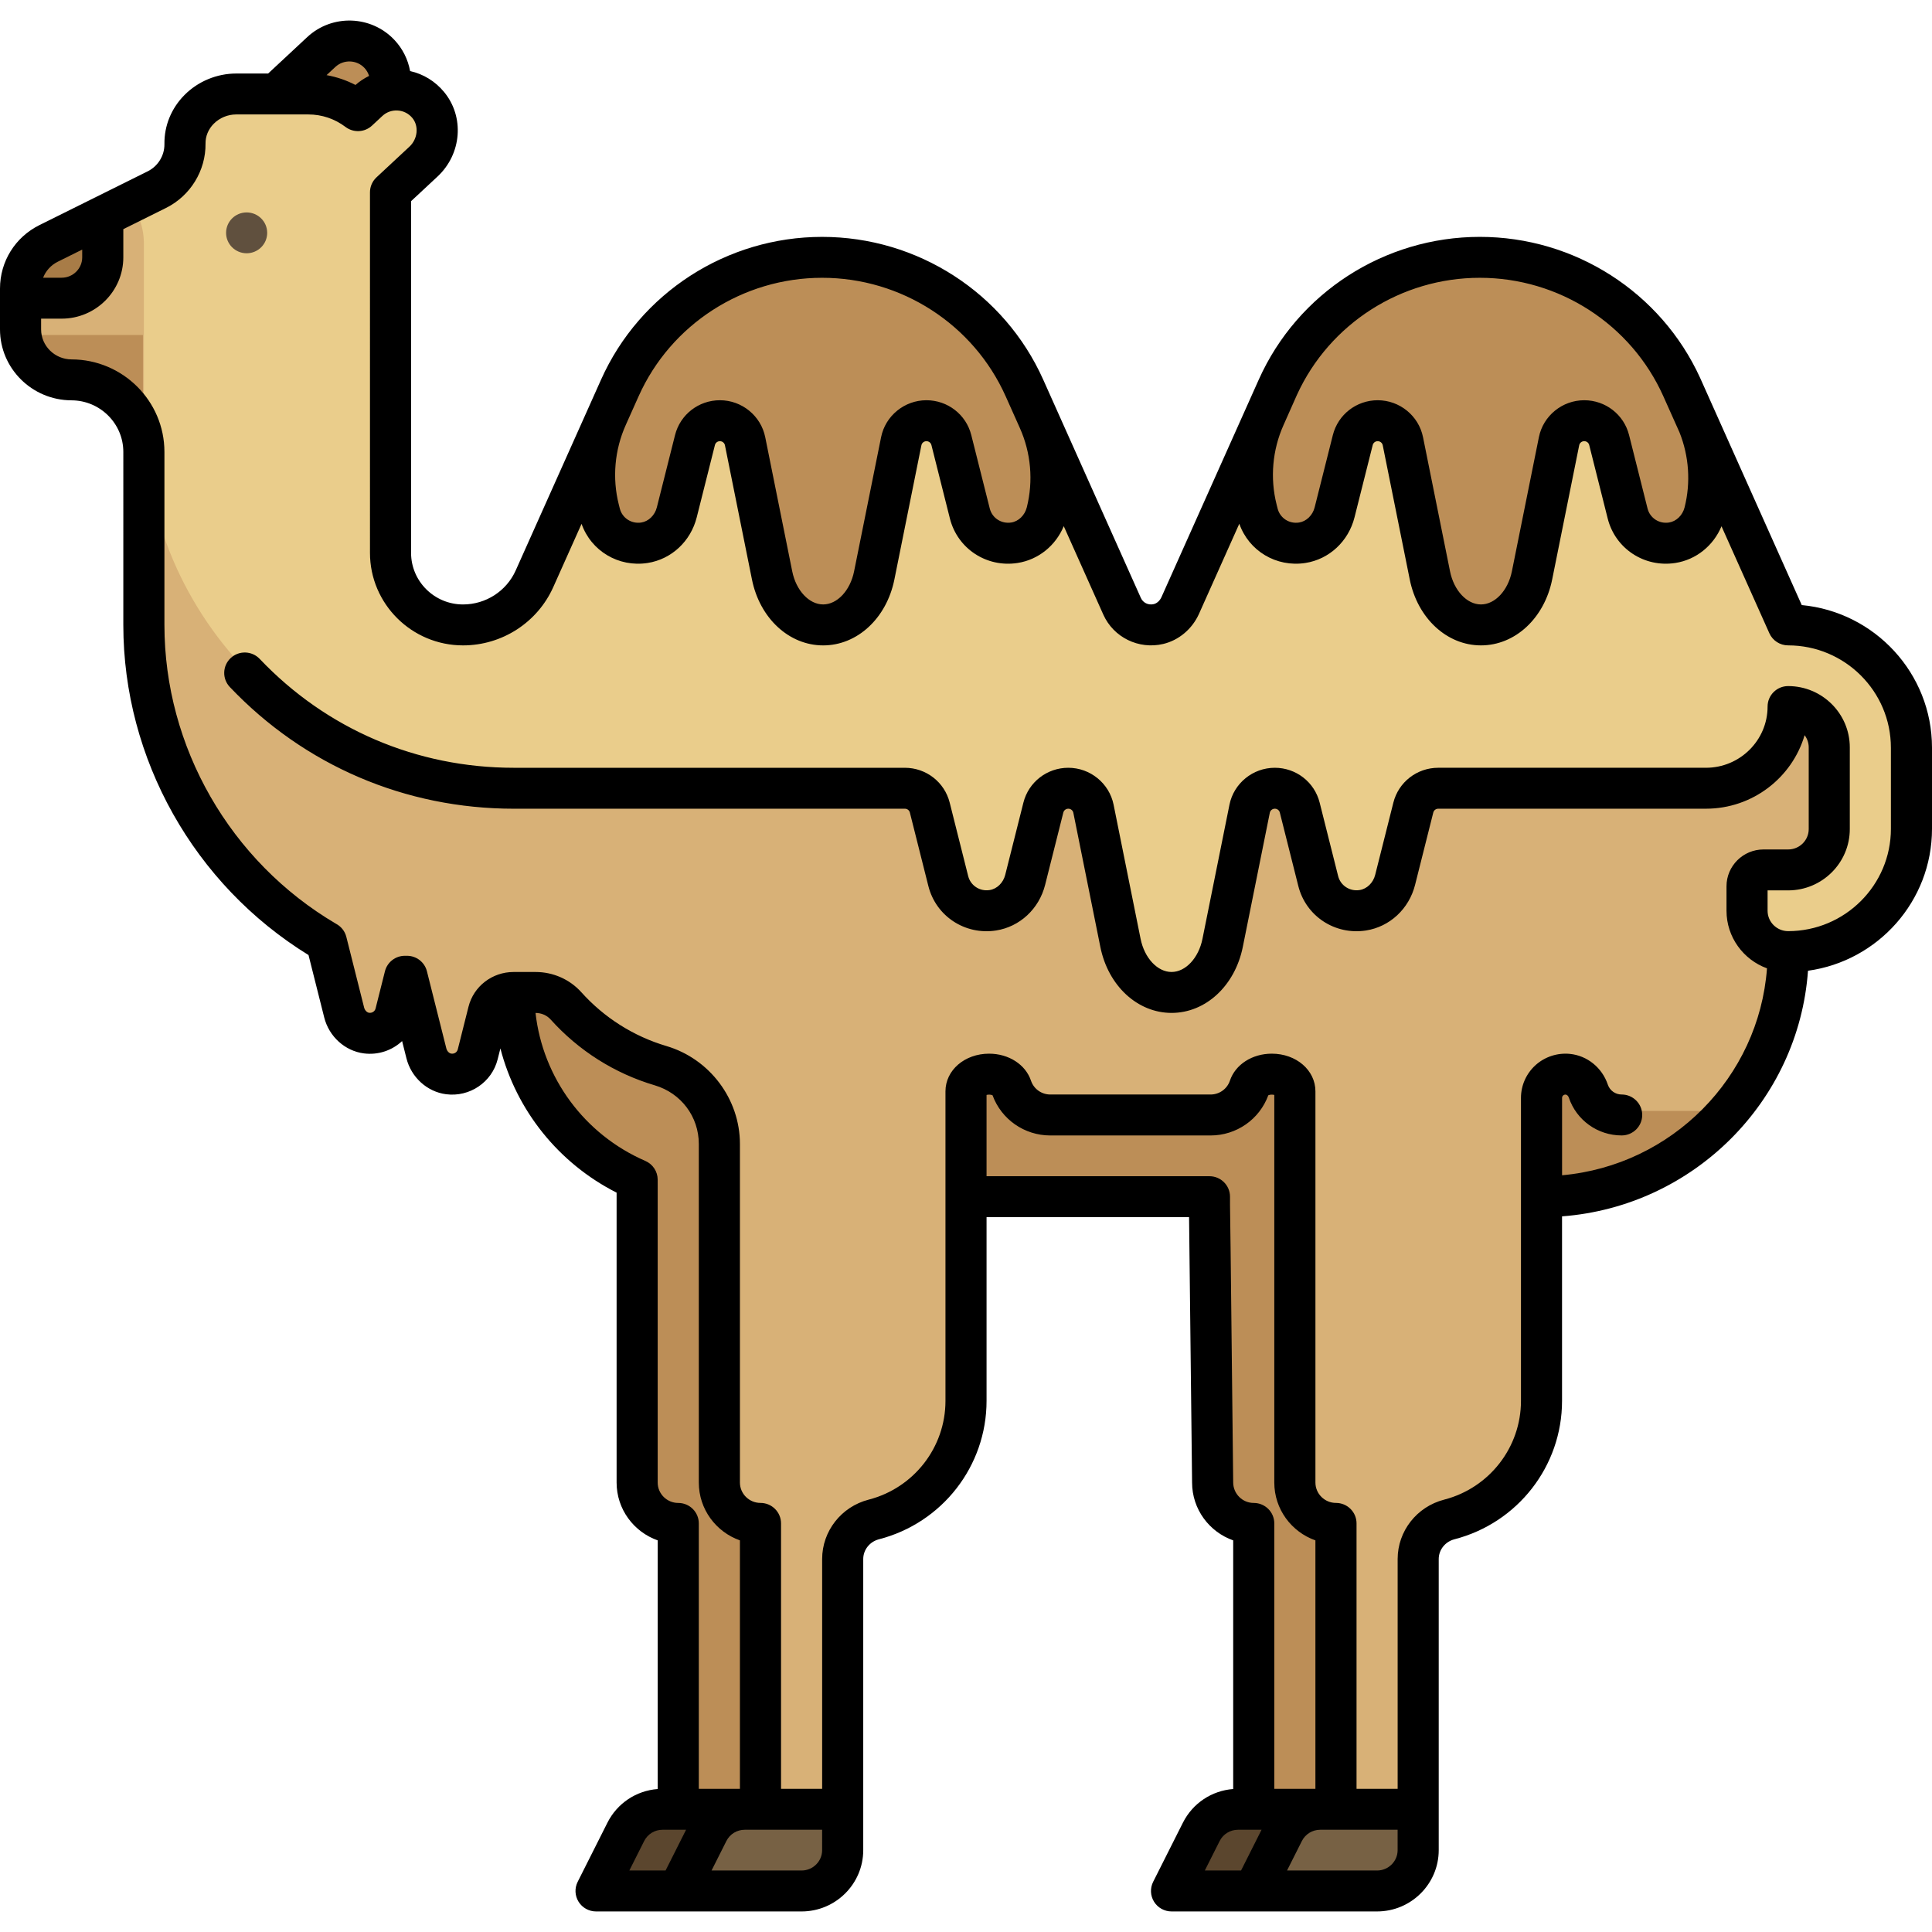 <?xml version="1.0" encoding="iso-8859-1"?>
<!-- Generator: Adobe Illustrator 19.0.0, SVG Export Plug-In . SVG Version: 6.00 Build 0)  -->
<svg version="1.1" id="Layer_1" xmlns="http://www.w3.org/2000/svg" xmlns:xlink="http://www.w3.org/1999/xlink" x="0px" y="0px"
	 viewBox="0 0 512 512" style="enable-background:new 0 0 512 512;" xml:space="preserve">
<path style="fill:#BC8E57;" d="M100.543,15.369c4.115,4.361,3.892,11.21-0.497,15.298L84.151,45.471l-14.9-15.79l15.895-14.804
	C89.535,10.788,96.428,11.008,100.543,15.369z"/>
<path style="fill:#EACD8B;" d="M506.553,197.068v21.506c0,17.971-14.631,32.54-32.681,32.54c0,35.865-29.264,64.939-65.362,64.939
	H190.638c-30.082,0-54.468-24.228-54.468-54.116c-54.148,0-98.043-43.612-98.043-97.409v-45.848c0-10.53-8.58-19.068-19.173-19.091
	C11.527,99.572,5.447,93.59,5.447,86.21V75.387c0-5.068,2.881-9.7,7.444-11.966l28.687-14.251c4.613-2.292,7.509-7.004,7.443-12.138
	c-0.095-7.338,6.183-13.206,13.57-13.206h19.112c4.95,0,9.499,1.659,13.157,4.422l2.736-2.549
	c4.564-4.252,11.837-3.843,15.876,1.035c3.686,4.451,2.985,11.068-1.248,15.01l-8.734,8.138v49.706v45.848
	c0,10.544,8.603,19.091,19.215,19.091c8.188,0,15.608-4.791,18.934-12.225l22.621-50.567c9.416-21.05,30.427-34.617,53.613-34.617
	s44.196,13.566,53.613,34.617l25.877,57.847c1.61,3.599,5.593,5.667,9.642,4.714c2.595-0.611,4.692-2.512,5.775-4.934l25.779-57.627
	c9.416-21.05,30.427-34.617,53.613-34.617s44.196,13.566,53.613,34.617l28.089,62.792
	C491.922,164.527,506.553,179.096,506.553,197.068z"/>
<path style="fill:#BC8E57;" d="M408.511,294.489v75.679c0,15.104-10.381,27.799-24.44,31.429c-4.834,1.247-8.241,5.529-8.241,10.491
	v77.137c0,5.977-4.877,10.823-10.894,10.823h-10.894c0,0-4.877,0-10.894,0h-10.894v-97.409c-6.017,0-10.894-4.845-10.894-10.823
	V294.49h21.787h43.574h21.787V294.489z"/>
<path style="fill:#5B462E;" d="M328.094,478.401c-4.126,0-7.898,2.316-9.743,5.983l-7.883,15.664h32.681
	c6.017,0,10.894-4.845,10.894-10.823v-10.823h-25.949V478.401z"/>
<path style="fill:#BC8E57;" d="M234.213,294.489H256v75.679c0,15.104-10.381,27.799-24.44,31.429
	c-4.833,1.247-8.241,5.529-8.241,10.491v77.137c0,5.977-4.877,10.823-10.894,10.823h-10.894c0,0-4.877,0-10.894,0h-10.894v-97.409
	c-6.017,0-10.894-4.845-10.894-10.823v-97.409h65.362V294.489z"/>
<path style="fill:#5B462E;" d="M175.583,478.401h25.949v10.823c0,5.977-4.877,10.823-10.894,10.823h-32.681l7.883-15.664
	C167.685,480.717,171.458,478.401,175.583,478.401z"/>
<g>
	<path style="fill:#BC8E57;" d="M275.251,110.155c3.45,7.713,4.205,16.35,2.145,24.539c-1.035,4.115-4.355,7.404-8.573,8.059
		c-5.469,0.849-10.511-2.593-11.809-7.746l-4.9-19.472c-0.757-3.01-3.479-5.122-6.603-5.122l0,0c-3.244,0-6.037,2.276-6.673,5.436
		l-7.157,35.555c-1.552,7.714-7.133,13.125-13.535,13.125s-11.983-5.411-13.535-13.125l-7.157-35.555
		c-0.636-3.16-3.429-5.436-6.673-5.436l0,0c-3.123,0-5.846,2.112-6.603,5.122l-4.822,19.16c-1.035,4.115-4.355,7.404-8.573,8.059
		c-5.469,0.849-10.511-2.593-11.809-7.746l-0.275-1.092c-2.06-8.189-1.305-16.826,2.145-24.539l3.417-7.641
		c9.416-21.05,30.427-34.617,53.613-34.617l0,0c23.186,0,44.196,13.566,53.613,34.617L275.251,110.155z"/>
	<path style="fill:#BC8E57;" d="M449.577,110.155l-3.767-8.42c-9.416-21.05-30.427-34.617-53.613-34.617l0,0
		c-23.186,0-44.197,13.566-53.613,34.617l-3.418,7.641c-3.45,7.713-4.205,16.35-2.145,24.539l0.275,1.092
		c1.297,5.154,6.34,8.595,11.809,7.746c4.218-0.655,7.538-3.945,8.573-8.059l4.822-19.16c0.757-3.01,3.479-5.122,6.603-5.122l0,0
		c3.244,0,6.037,2.276,6.673,5.436l7.157,35.555c1.552,7.714,7.133,13.125,13.535,13.125c6.402,0,11.983-5.411,13.535-13.125
		l7.157-35.555c0.636-3.16,3.429-5.436,6.673-5.436l0,0c3.123,0,5.846,2.112,6.603,5.122l4.9,19.472
		c1.297,5.154,6.34,8.595,11.809,7.746c4.218-0.655,7.538-3.945,8.573-8.059C453.782,126.505,453.027,117.868,449.577,110.155z"/>
</g>
<path style="fill:#D8B177;" d="M484.766,196.997v21.647c0,5.977-4.877,10.823-10.894,10.823h-6.536
	c-2.406,0-4.357,1.938-4.357,4.329v6.494c0,5.977,4.877,10.824,10.894,10.824c0,35.865-29.264,64.939-65.362,64.939v54.116
	c0,15.104-10.381,27.799-24.44,31.429c-4.834,1.247-8.241,5.529-8.241,10.491v77.137c0,5.977-4.877,10.823-10.894,10.823h-10.894
	v-97.409c-6.017,0-10.894-4.845-10.894-10.823v-75.763H256v54.116c0,15.104-10.381,27.799-24.44,31.429
	c-4.833,1.247-8.241,5.529-8.241,10.491v77.137c0,5.977-4.877,10.823-10.894,10.823h-10.894V402.64
	c-6.017,0-10.894-4.845-10.894-10.823v-75.763c-30.082,0-54.468-24.228-54.468-54.116c-0.019,0-0.036,0-0.054,0
	c-3.148-0.002-5.913,2.068-6.677,5.103l-2.842,11.293c-0.85,3.376-4.11,5.649-7.682,5.192c-2.905-0.373-5.209-2.632-5.92-5.454
	l-5.141-20.43c-0.301,0-0.26,0-0.561,0l-2.484,9.87c-0.85,3.376-4.11,5.651-7.682,5.192c-2.904-0.373-5.209-2.632-5.92-5.454
	l-4.713-18.728c-28.942-16.935-48.368-48.208-48.368-83.993v-45.848c0-10.544-8.603-19.091-19.215-19.091l0,0
	c-7.437,0-13.466-5.989-13.466-13.378V75.387c0-5.068,2.881-9.7,7.444-11.966L34.093,52.89c2.52,3.229,4.035,7.271,4.035,11.674
	v45.848c0,53.797,43.895,97.409,98.043,97.409h103.622c3.123,0,5.846,2.112,6.603,5.122l4.9,19.472
	c1.297,5.154,6.34,8.595,11.809,7.746c4.218-0.655,7.538-3.945,8.573-8.059l4.822-19.16c0.757-3.01,3.479-5.122,6.603-5.122l0,0
	c3.244,0,6.037,2.275,6.673,5.436l7.157,35.556c1.552,7.714,7.133,13.125,13.535,13.125s11.983-5.411,13.535-13.125l7.157-35.556
	c0.636-3.161,3.429-5.436,6.673-5.436l0,0c3.123,0,5.846,2.112,6.603,5.122l4.9,19.472c1.297,5.154,6.34,8.595,11.809,7.746
	c4.218-0.655,7.538-3.945,8.573-8.059l4.822-19.16c0.757-3.01,3.479-5.122,6.603-5.122h70.944c12.033,0,21.787-9.692,21.787-21.647
	C479.889,186.174,484.766,191.02,484.766,196.997z"/>
<g>
	<path style="fill:#776144;" d="M197.371,478.401h25.949v10.823c0,5.977-4.877,10.823-10.894,10.823h-32.681l7.883-15.664
		C189.473,480.717,193.245,478.401,197.371,478.401z"/>
	<path style="fill:#776144;" d="M349.881,478.401c-4.126,0-7.898,2.316-9.743,5.983l-7.883,15.664h32.681
		c6.017,0,10.894-4.845,10.894-10.823v-10.823h-25.949V478.401z"/>
</g>
<path style="fill:#BC8E57;" d="M37.876,88.766v21.647l0,0v8.268c0-10.544-8.603-19.091-19.215-19.091l0,0
	c-6.557,0-12.012-4.658-13.213-10.823h32.428V88.766z"/>
<path style="fill:#A87C47;" d="M27.234,56.295v10.823c0,5.977-4.877,10.823-10.894,10.823H5.447v-2.556
	c0-5.068,2.881-9.7,7.444-11.966L27.234,56.295z"/>
<g>
	<path style="fill:#BC8E57;" d="M343.149,288.142v13.941v13.971v22.185h-21.787v-22.185h-43.574h-10.894H256v-27.912
		c0-2.518,2.739-4.558,6.117-4.558c2.807,0,5.254,1.424,5.935,3.452c1.476,4.401,5.622,7.371,10.292,7.371h42.46
		c4.67,0,8.816-2.969,10.292-7.371c0.681-2.029,3.128-3.452,5.935-3.452C340.41,283.583,343.149,285.624,343.149,288.142z"/>
	<path style="fill:#BC8E57;" d="M190.638,302.078v4.886v9.09v22.185h-21.787v-26.7c-19.234-8.352-32.681-27.412-32.681-49.6h5.763
		c3.067,0,6.009,1.268,8.05,3.542c6.635,7.389,15.28,12.959,25.083,15.86C184.303,284.073,190.638,292.502,190.638,302.078z"/>
	<path style="fill:#BC8E57;" d="M457.216,294.406c-11.968,13.281-29.351,21.647-48.705,21.647V305.23v-10.823v-4.534
		c0-3.688,3.195-6.635,6.985-6.257c2.524,0.252,4.616,2.074,5.417,4.465c1.267,3.777,4.825,6.325,8.833,6.325L457.216,294.406
		L457.216,294.406z"/>
</g>
<path style="fill:#60503E;" d="M70.809,61.707c0,2.989-2.439,5.412-5.447,5.412c-3.008,0-5.447-2.423-5.447-5.412
	c0-2.988,2.439-5.412,5.447-5.412C68.369,56.295,70.809,58.719,70.809,61.707z"/>
<path d="M512,198.147v21.506c0,19.154-14.321,35.042-32.862,37.603c-2.492,34.655-30.353,62.449-65.181,65.094v48.898
	c0,17.261-11.728,32.344-28.521,36.679c-2.45,0.633-4.16,2.788-4.16,5.241v77.137c0,8.959-7.33,16.247-16.34,16.247h-54.468
	c-1.888,0-3.643-0.974-4.635-2.574c-0.991-1.6-1.081-3.598-0.234-5.279l7.883-15.664c2.592-5.153,7.621-8.489,13.326-8.927v-65.892
	c-6.34-2.235-10.894-8.258-10.894-15.319l-0.8-70.339h-53.667v48.692c0,17.261-11.728,32.344-28.519,36.679
	c-2.45,0.633-4.161,2.788-4.161,5.241v77.137c0,8.959-7.33,16.247-16.34,16.247h-54.468c-1.889,0-3.643-0.974-4.634-2.574
	c-0.992-1.6-1.082-3.598-0.235-5.279l7.883-15.664c2.593-5.153,7.622-8.489,13.327-8.927v-65.893
	c-6.34-2.235-10.894-8.258-10.894-15.319v-76.832c-15.456-7.839-26.565-21.86-30.797-38.219l-0.727,2.887
	c-1.528,6.078-7.414,10.057-13.662,9.252c-5.015-0.645-9.238-4.469-10.508-9.517l-1.15-4.57c-2.633,2.463-6.308,3.753-10.131,3.263
	c-5.014-0.644-9.237-4.467-10.507-9.517l-4.164-16.547c-30.329-18.67-49.078-51.98-49.078-87.488V119.76
	c0-7.52-6.163-13.652-13.737-13.668C8.498,106.069,0,97.635,0,87.291V76.468c0-7.169,4.008-13.614,10.459-16.819l14.242-7.074
	c0.07-0.037,0.139-0.072,0.211-0.105l14.235-7.071c2.729-1.355,4.467-4.188,4.427-7.215c-0.063-4.865,1.826-9.484,5.316-13.006
	c3.587-3.619,8.581-5.693,13.7-5.693h8.467l10.367-9.656c6.57-6.12,16.928-5.788,23.088,0.741c2.193,2.324,3.618,5.206,4.168,8.263
	c3.515,0.785,6.646,2.698,8.995,5.534c5.456,6.587,4.696,16.436-1.729,22.421l-7.01,6.526v93.203c0,7.536,6.177,13.668,13.77,13.668
	c6.032,0,11.51-3.536,13.958-9.008l22.621-50.567c10.281-22.983,33.278-37.834,58.588-37.834c25.309,0,48.307,14.85,58.588,37.832
	l25.877,57.848c0.583,1.302,1.989,1.978,3.413,1.642c0.841-0.198,1.628-0.912,2.053-1.862l25.779-57.627
	c10.281-22.983,33.279-37.834,58.588-37.834c25.128,0,47.979,14.64,58.367,37.343c0.09,0.158,26.946,60.235,26.946,60.235
	C496.821,162.171,512,178.428,512,198.147z M338.306,133.677l0.276,1.093c0.633,2.516,3.07,4.116,5.686,3.705
	c1.94-0.302,3.599-1.915,4.128-4.019l4.823-19.161c1.367-5.433,6.254-9.227,11.886-9.227c5.819,0,10.872,4.119,12.013,9.793
	l7.157,35.555c1.023,5.08,4.471,8.767,8.195,8.767c3.725,0,7.172-3.687,8.194-8.767l7.157-35.555
	c1.142-5.674,6.195-9.793,12.013-9.793c5.632,0,10.519,3.794,11.886,9.227l4.9,19.472c0.634,2.518,3.071,4.117,5.688,3.706
	c1.94-0.302,3.599-1.915,4.128-4.019c1.655-6.571,1.172-13.573-1.345-19.857l-4.284-9.578c-8.533-19.075-27.624-31.4-48.637-31.4
	c-20.841,0-39.792,12.126-48.426,30.935c-0.053,0.156-3.601,8.106-3.601,8.106C337.202,119.236,336.55,126.698,338.306,133.677z
	 M163.981,133.677l0.275,1.09c0.635,2.519,3.08,4.111,5.686,3.707c1.94-0.302,3.6-1.915,4.129-4.019l4.822-19.161
	c1.367-5.433,6.255-9.227,11.886-9.227c5.819,0,10.872,4.119,12.015,9.793l7.157,35.555c1.023,5.08,4.47,8.767,8.195,8.767
	s7.172-3.687,8.195-8.767l7.157-35.555c1.142-5.674,6.195-9.793,12.015-9.793c5.631,0,10.519,3.794,11.886,9.227l4.9,19.472
	c0.633,2.518,3.068,4.112,5.688,3.706c1.939-0.301,3.598-1.915,4.126-4.019c1.756-6.98,1.105-14.443-1.837-21.014
	c-0.007-0.015-0.014-0.032-0.021-0.047l-3.745-8.373c-8.533-19.075-27.624-31.4-48.637-31.4c-21.014,0-40.104,12.325-48.637,31.4
	l-3.398,7.595c-0.007,0.015-0.013,0.031-0.02,0.046C162.877,119.235,162.224,126.698,163.981,133.677z M86.544,19.91
	c2.673,0.478,5.247,1.354,7.664,2.607c1.093-0.962,2.305-1.767,3.599-2.402c-0.239-0.782-0.656-1.51-1.233-2.122
	c-2.056-2.179-5.514-2.29-7.708-0.247L86.544,19.91z M11.426,73.598h4.914c3.003,0,5.447-2.423,5.447-5.4v-2.057l-6.465,3.211
	C13.494,70.263,12.129,71.783,11.426,73.598z M181.817,484.904h-6.233c-2.079,0-3.947,1.146-4.874,2.989l-3.93,7.811h9.603
	L181.817,484.904z M185.191,403.719v70.339h10.894v-65.843c-6.34-2.235-10.894-8.258-10.894-15.319v-89.737
	c0-7.228-4.693-13.473-11.678-15.541c-10.627-3.145-20.167-9.178-27.591-17.445c-0.988-1.101-2.442-1.732-3.989-1.732h-0.013
	c1.93,17.156,12.925,32.192,29.103,39.217c1.982,0.861,3.265,2.805,3.269,4.958l0.004,1.651v78.629c0,2.977,2.443,5.4,5.447,5.4
	C182.752,398.296,185.191,400.724,185.191,403.719z M217.872,484.904h-20.501c-2.079,0-3.947,1.146-4.874,2.989l-3.93,7.811h23.858
	c3.003,0,5.447-2.423,5.447-5.4V484.904z M334.327,484.904h-6.233c-2.078,0-3.946,1.145-4.874,2.988l-3.931,7.812h9.603
	L334.327,484.904z M337.702,403.719v70.339h10.894v-65.843c-6.34-2.235-10.894-8.258-10.894-15.319V290.171
	c-0.172-0.048-0.398-0.085-0.67-0.085c-0.431,0-0.745,0.097-0.919,0.175c-2.341,6.388-8.437,10.648-15.309,10.648h-42.46
	c-6.872,0-12.967-4.26-15.309-10.648c-0.174-0.077-0.488-0.175-0.919-0.175c-0.272,0-0.498,0.038-0.67,0.085v21.538h59.073
	c3.009,0,5.447,2.428,5.447,5.423v2.177l0.154,11.438l0.69,62.089c0,3.037,2.443,5.46,5.447,5.46
	C335.264,398.296,337.702,400.724,337.702,403.719z M370.383,484.904h-20.501c-2.078,0-3.946,1.145-4.874,2.988l-3.931,7.812h23.859
	c3.003,0,5.447-2.423,5.447-5.4V484.904z M501.106,198.147c0-14.953-12.217-27.116-27.234-27.116c-2.151,0-4.1-1.26-4.975-3.217
	l-12.681-28.346c-2.149,5.156-6.736,8.871-12.229,9.724c-8.214,1.276-15.919-3.793-17.932-11.788l-4.899-19.472
	c-0.151-0.598-0.694-1.016-1.32-1.016c-0.647,0-1.207,0.453-1.333,1.078l-7.157,35.555c-2.071,10.293-9.833,17.483-18.875,17.483
	c-9.042,0-16.804-7.189-18.876-17.482l-7.157-35.556c-0.125-0.625-0.686-1.078-1.333-1.078c-0.626,0-1.169,0.418-1.32,1.016
	l-4.822,19.16c-1.602,6.372-6.712,11.121-13.017,12.1c-7.73,1.199-15.008-3.217-17.517-10.402l-10.674,23.86
	c-1.805,4.037-5.355,7.03-9.496,8.005c-6.493,1.532-13.169-1.743-15.872-7.784l-10.482-23.433
	c-2.145,5.172-6.738,8.901-12.241,9.755c-8.215,1.276-15.921-3.793-17.932-11.788l-4.9-19.471c-0.15-0.598-0.693-1.016-1.319-1.016
	c-0.647,0-1.207,0.453-1.333,1.078l-7.157,35.555c-2.072,10.293-9.834,17.483-18.876,17.483s-16.804-7.189-18.876-17.483
	l-7.157-35.555c-0.126-0.625-0.686-1.078-1.333-1.078c-0.626,0-1.169,0.418-1.319,1.016l-4.822,19.16
	c-1.602,6.372-6.713,11.121-13.018,12.1c-7.714,1.196-14.985-3.204-17.504-10.369l-7.5,16.766
	c-4.196,9.38-13.581,15.442-23.909,15.442c-13.599,0-24.663-10.997-24.663-24.515V50.961c0-1.501,0.625-2.935,1.726-3.961
	l8.737-8.138c2.197-2.047,2.541-5.457,0.767-7.599c-0.976-1.178-2.35-1.88-3.869-1.978c-1.524-0.1-2.973,0.417-4.085,1.453
	l-2.736,2.549c-1.937,1.805-4.9,1.956-7.013,0.362c-2.876-2.172-6.288-3.32-9.866-3.32H62.59c-2.224,0-4.392,0.9-5.947,2.467
	c-1.429,1.44-2.202,3.304-2.177,5.245c0.093,7.163-4.012,13.859-10.457,17.06l-11.329,5.629v7.469c0,8.959-7.33,16.247-16.34,16.247
	h-5.447v2.845c0,4.377,3.622,7.945,8.074,7.955c13.568,0.028,24.607,11.025,24.607,24.514v45.848
	c0,32.368,17.419,62.694,45.479,79.204c1.317,0.696,2.338,1.924,2.727,3.467l4.713,18.728c0.184,0.733,0.745,1.319,1.332,1.394
	c0.787,0.099,1.515-0.386,1.703-1.131l2.484-9.871c0.607-2.413,2.785-4.105,5.283-4.105h0.561c2.498,0,4.677,1.692,5.283,4.105
	l5.141,20.43c0.184,0.732,0.745,1.318,1.333,1.394c0.796,0.106,1.511-0.374,1.702-1.131l2.841-11.294
	c1.365-5.423,6.28-9.208,11.956-9.208c0.009-0.001,0.022,0,0.032,0c0.009,0,0.019,0,0.027,0h5.764c4.644,0,9.057,1.95,12.11,5.35
	c6.076,6.767,13.883,11.704,22.574,14.276c11.462,3.392,19.468,14.059,19.468,25.938v89.737c0,2.977,2.443,5.4,5.447,5.4
	c3.008,0,5.447,2.428,5.447,5.423v70.339h10.894v-60.89c0-7.396,5.067-13.869,12.322-15.74
	c11.987-3.094,20.359-13.859,20.359-26.178v-82.027c0-5.597,5.08-9.982,11.564-9.982c5.203,0,9.665,2.877,11.101,7.158
	c0.736,2.192,2.795,3.665,5.127,3.665h42.46c2.331,0,4.39-1.473,5.127-3.666c1.436-4.281,5.898-7.158,11.101-7.158
	c6.484,0,11.564,4.385,11.564,9.982v103.673c0,2.977,2.443,5.4,5.447,5.4c3.009,0,5.447,2.428,5.447,5.423v70.339h10.894v-60.89
	c0-7.396,5.066-13.869,12.321-15.74c11.988-3.095,20.36-13.86,20.36-26.18v-80.296c0-3.301,1.411-6.464,3.872-8.681
	c2.464-2.22,5.786-3.302,9.103-2.972c4.594,0.458,8.535,3.655,10.041,8.143c0.526,1.566,2,2.62,3.668,2.62
	c3.009,0,5.447,2.428,5.447,5.423s-2.438,5.423-5.447,5.423c-6.36,0-11.986-4.031-14-10.03c-0.141-0.418-0.48-0.757-0.794-0.788
	c-0.282-0.025-0.516,0.048-0.708,0.221c-0.131,0.118-0.288,0.325-0.288,0.639v20.514c29.027-2.609,52.144-25.872,54.304-54.836
	c-6.254-2.28-10.729-8.26-10.729-15.26v-6.494c0-5.377,4.398-9.752,9.804-9.752h6.536c3.003,0,5.447-2.423,5.447-5.4v-21.647
	c0-1.212-0.405-2.333-1.088-3.235c-3.308,11.244-13.777,19.482-26.146,19.482h-70.941c-0.626,0-1.169,0.418-1.32,1.016l-4.822,19.16
	c-1.602,6.372-6.712,11.121-13.018,12.1c-8.218,1.273-15.919-3.795-17.93-11.787l-4.9-19.473c-0.15-0.598-0.693-1.016-1.319-1.016
	c-0.647,0-1.208,0.454-1.334,1.08l-7.156,35.554c-2.072,10.293-9.835,17.483-18.876,17.483s-16.805-7.189-18.876-17.482
	l-7.156-35.556c-0.125-0.624-0.687-1.078-1.334-1.078c-0.626,0-1.169,0.418-1.32,1.016l-4.822,19.16
	c-1.602,6.372-6.712,11.121-13.018,12.1c-8.216,1.271-15.919-3.794-17.93-11.787l-4.9-19.472c-0.15-0.599-0.693-1.016-1.319-1.016
	H136.17c-28.772,0-55.5-11.452-75.26-32.248c-2.068-2.177-1.973-5.609,0.212-7.667c2.185-2.059,5.632-1.963,7.7,0.211
	c17.681,18.608,41.599,28.856,67.348,28.856h103.622c5.631,0,10.519,3.794,11.886,9.227l4.9,19.472
	c0.633,2.516,3.076,4.115,5.686,3.706c1.94-0.301,3.599-1.915,4.128-4.019l4.822-19.161c1.367-5.433,6.255-9.227,11.887-9.227
	c5.818,0,10.871,4.119,12.015,9.792l7.156,35.557c1.023,5.08,4.471,8.767,8.195,8.767c3.725,0,7.172-3.688,8.195-8.768l7.156-35.555
	c1.144-5.676,6.196-9.793,12.015-9.793c5.632,0,10.52,3.794,11.887,9.227l4.899,19.473c0.633,2.516,3.076,4.113,5.686,3.706
	c1.94-0.301,3.599-1.915,4.128-4.019l4.822-19.161c1.367-5.433,6.255-9.227,11.887-9.227h70.944c9.01,0,16.34-7.278,16.34-16.223
	c0-2.995,2.438-5.423,5.447-5.423c9.01,0,16.34,7.288,16.34,16.246v21.647c0,8.959-7.33,16.247-16.34,16.247h-5.447v5.4
	c0,2.977,2.443,5.4,5.447,5.4c15.017,0,27.234-12.164,27.234-27.116V198.147z"/>
<g>
</g>
<g>
</g>
<g>
</g>
<g>
</g>
<g>
</g>
<g>
</g>
<g>
</g>
<g>
</g>
<g>
</g>
<g>
</g>
<g>
</g>
<g>
</g>
<g>
</g>
<g>
</g>
<g>
</g>
</svg>
